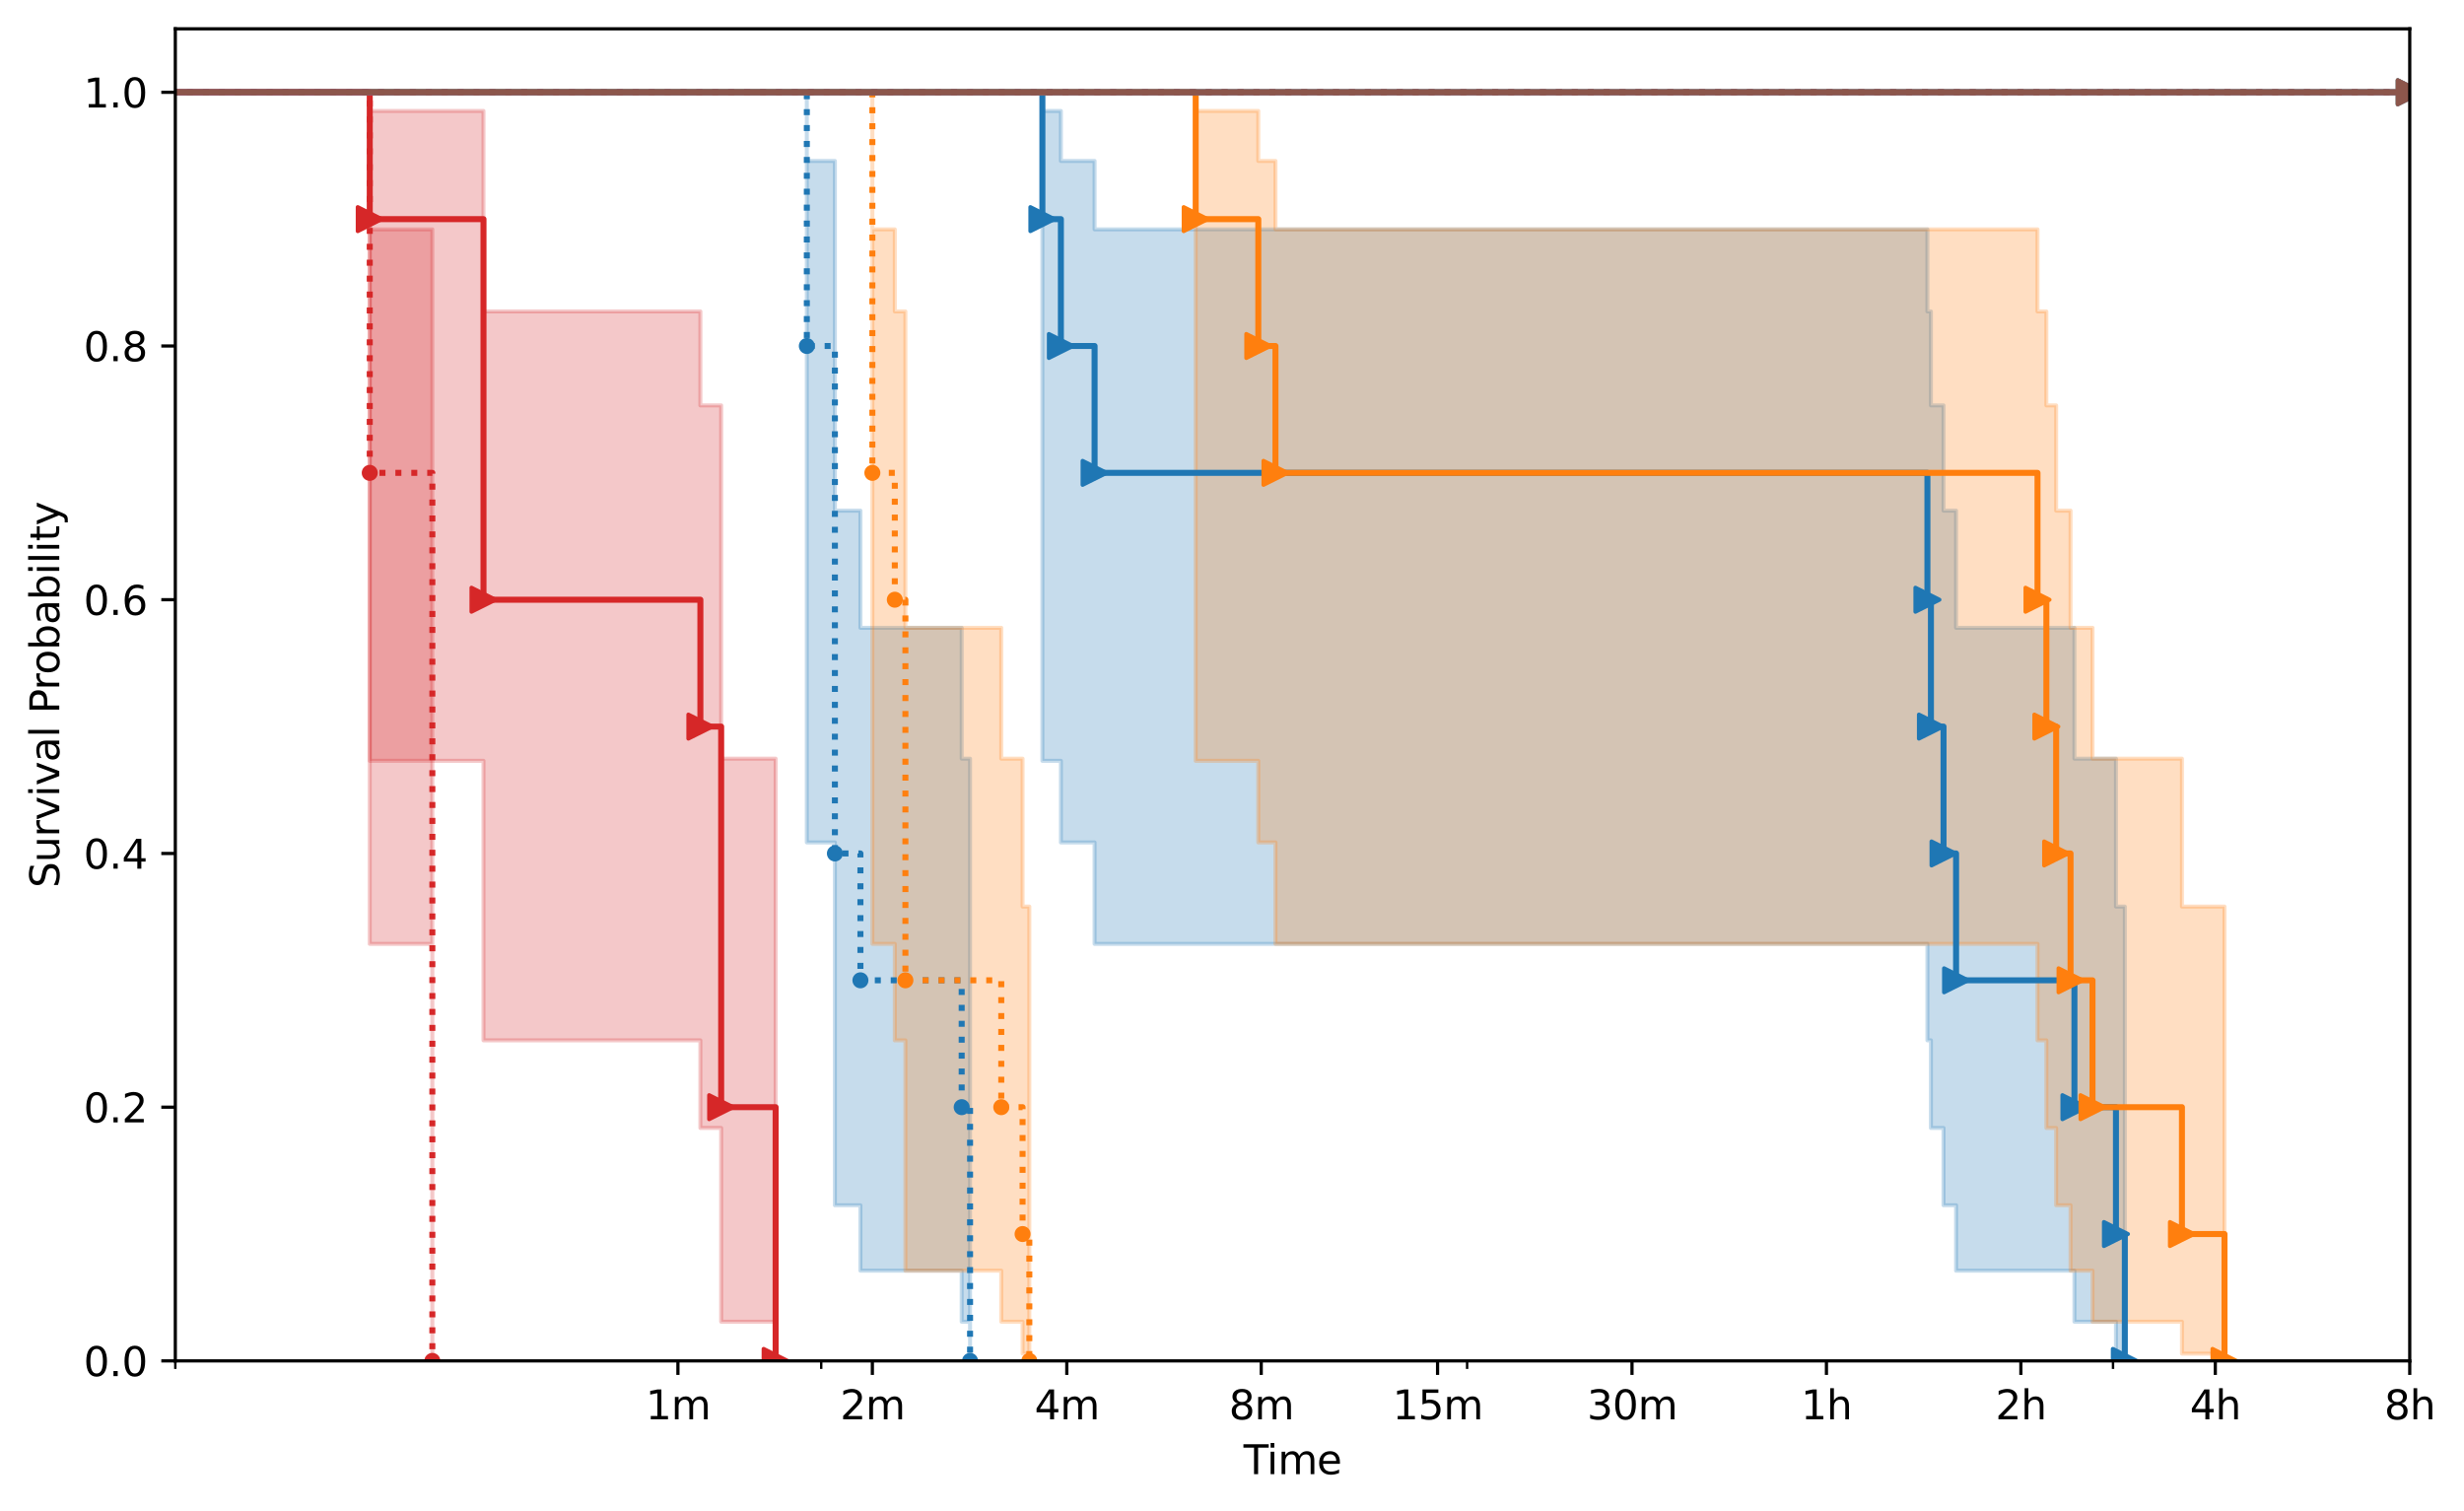 <?xml version="1.0" encoding="utf-8" standalone="no"?>
<!DOCTYPE svg PUBLIC "-//W3C//DTD SVG 1.1//EN"
  "http://www.w3.org/Graphics/SVG/1.1/DTD/svg11.dtd">
<svg xmlns:xlink="http://www.w3.org/1999/xlink" width="615.331pt" height="377.396pt" viewBox="0 0 615.331 377.396" xmlns="http://www.w3.org/2000/svg" version="1.1">
 <defs>
  <style type="text/css">*{stroke-linejoin: round; stroke-linecap: butt}</style>
 </defs>
 <g id="figure_1">
  <g id="patch_1">
   <path d="M 0 377.396 
L 615.331 377.396 
L 615.331 0 
L 0 0 
z
" style="fill: #ffffff"/>
  </g>
  <g id="axes_1">
   <g id="patch_2">
    <path d="M 43.781 339.84 
L 601.781 339.84 
L 601.781 7.2 
L 43.781 7.2 
z
" style="fill: #ffffff"/>
   </g>
   <g id="PolyCollection_1">
    <defs>
     <path id="m18804f2992" d="M -248.185 -354.356 
L -248.185 -354.356 
L 201.488 -354.356 
L 201.488 -167.029 
L 208.499 -167.029 
L 208.499 -76.425 
L 214.872 -76.425 
L 214.872 -60.092 
L 240.161 -60.092 
L 240.161 -47.348 
L 242.253 -47.348 
L 242.253 -37.556 
L 242.253 -37.556 
L 242.253 -37.556 
L 242.253 -187.946 
L 240.161 -187.946 
L 240.161 -220.625 
L 214.872 -220.625 
L 214.872 -249.877 
L 208.499 -249.877 
L 208.499 -337.209 
L 201.488 -337.209 
L 201.488 -354.356 
L -248.185 -354.356 
z
" style="stroke: #1f77b4; stroke-opacity: 0.25"/>
    </defs>
    <g clip-path="url(#p469155e6b3)">
     <use xlink:href="#m18804f2992" x="0" y="377.396" style="fill: #1f77b4; fill-opacity: 0.25; stroke: #1f77b4; stroke-opacity: 0.25"/>
    </g>
   </g>
   <g id="PolyCollection_2">
    <path d="M -248.185 23.04 
L -248.185 23.04 
L 260.314 23.04 
L 260.314 189.991 
L 264.934 189.991 
L 264.934 210.367 
L 273.351 210.367 
L 273.351 235.703 
L 481.332 235.703 
L 481.332 259.794 
L 482.209 259.794 
L 482.209 281.674 
L 485.355 281.674 
L 485.355 300.971 
L 488.488 300.971 
L 488.488 317.305 
L 518.046 317.305 
L 518.046 330.048 
L 528.413 330.048 
L 528.413 338.027 
L 530.631 338.027 
L 530.631 339.84 
L 530.631 339.84 
L 530.631 339.84 
L 530.631 226.385 
L 528.413 226.385 
L 528.413 189.45 
L 518.046 189.45 
L 518.046 156.772 
L 488.488 156.772 
L 488.488 127.519 
L 485.355 127.519 
L 485.355 101.234 
L 482.209 101.234 
L 482.209 77.776 
L 481.332 77.776 
L 481.332 57.271 
L 273.351 57.271 
L 273.351 40.188 
L 264.934 40.188 
L 264.934 27.703 
L 260.314 27.703 
L 260.314 23.04 
L -248.185 23.04 
z
" clip-path="url(#p469155e6b3)" style="fill: #1f77b4; fill-opacity: 0.25; stroke: #1f77b4; stroke-opacity: 0.25"/>
   </g>
   <g id="PolyCollection_3">
    <defs>
     <path id="maab3c923bb" d="M -248.185 -354.356 
L -248.185 -354.356 
L 217.853 -354.356 
L 217.853 -141.694 
L 223.46 -141.694 
L 223.46 -117.602 
L 226.104 -117.602 
L 226.104 -60.092 
L 250.044 -60.092 
L 250.044 -47.348 
L 255.367 -47.348 
L 255.367 -39.369 
L 257.055 -39.369 
L 257.055 -37.556 
L 257.055 -37.556 
L 257.055 -37.556 
L 257.055 -151.011 
L 255.367 -151.011 
L 255.367 -187.946 
L 250.044 -187.946 
L 250.044 -220.625 
L 226.104 -220.625 
L 226.104 -299.62 
L 223.46 -299.62 
L 223.46 -320.126 
L 217.853 -320.126 
L 217.853 -354.356 
L -248.185 -354.356 
z
" style="stroke: #ff7f0e; stroke-opacity: 0.25"/>
    </defs>
    <g clip-path="url(#p469155e6b3)">
     <use xlink:href="#maab3c923bb" x="0" y="377.396" style="fill: #ff7f0e; fill-opacity: 0.25; stroke: #ff7f0e; stroke-opacity: 0.25"/>
    </g>
   </g>
   <g id="PolyCollection_4">
    <path d="M -248.185 23.04 
L -248.185 23.04 
L 298.6 23.04 
L 298.6 189.991 
L 314.232 189.991 
L 314.232 210.367 
L 318.522 210.367 
L 318.522 235.703 
L 508.824 235.703 
L 508.824 259.794 
L 511.035 259.794 
L 511.035 281.674 
L 513.48 281.674 
L 513.48 300.971 
L 517.075 300.971 
L 517.075 317.305 
L 522.56 317.305 
L 522.56 330.048 
L 544.892 330.048 
L 544.892 338.027 
L 555.522 338.027 
L 555.522 339.84 
L 555.522 339.84 
L 555.522 339.84 
L 555.522 226.385 
L 544.892 226.385 
L 544.892 189.45 
L 522.56 189.45 
L 522.56 156.772 
L 517.075 156.772 
L 517.075 127.519 
L 513.48 127.519 
L 513.48 101.234 
L 511.035 101.234 
L 511.035 77.776 
L 508.824 77.776 
L 508.824 57.271 
L 318.522 57.271 
L 318.522 40.188 
L 314.232 40.188 
L 314.232 27.703 
L 298.6 27.703 
L 298.6 23.04 
L -248.185 23.04 
z
" clip-path="url(#p469155e6b3)" style="fill: #ff7f0e; fill-opacity: 0.25; stroke: #ff7f0e; stroke-opacity: 0.25"/>
   </g>
   <g id="PolyCollection_5">
    <path d="M -248.185 23.04 
L -248.185 23.04 
L 601.781 23.04 
L 601.781 23.04 
L 601.781 23.04 
L 601.781 23.04 
L 601.781 23.04 
L -248.185 23.04 
z
" clip-path="url(#p469155e6b3)" style="fill: #2ca02c; fill-opacity: 0.25; stroke: #2ca02c; stroke-opacity: 0.25"/>
   </g>
   <g id="PolyCollection_6">
    <path d="M -248.185 23.04 
L -248.185 23.04 
L 601.781 23.04 
L 601.781 23.04 
L 601.781 23.04 
L 601.781 23.04 
L 601.781 23.04 
L -248.185 23.04 
z
" clip-path="url(#p469155e6b3)" style="fill: #2ca02c; fill-opacity: 0.25; stroke: #2ca02c; stroke-opacity: 0.25"/>
   </g>
   <g id="PolyCollection_7">
    <defs>
     <path id="m7650442d02" d="M -248.185 -354.356 
L -248.185 -354.356 
L 92.337 -354.356 
L 92.337 -141.694 
L 107.969 -141.694 
L 107.969 -37.556 
L 107.969 -37.556 
L 107.969 -37.556 
L 107.969 -320.126 
L 92.337 -320.126 
L 92.337 -354.356 
L -248.185 -354.356 
z
" style="stroke: #d62728; stroke-opacity: 0.25"/>
    </defs>
    <g clip-path="url(#p469155e6b3)">
     <use xlink:href="#m7650442d02" x="0" y="377.396" style="fill: #d62728; fill-opacity: 0.25; stroke: #d62728; stroke-opacity: 0.25"/>
    </g>
   </g>
   <g id="PolyCollection_8">
    <defs>
     <path id="m1d6054dd76" d="M -248.185 -354.356 
L -248.185 -354.356 
L 92.337 -354.356 
L 92.337 -187.406 
L 120.741 -187.406 
L 120.741 -117.602 
L 174.904 -117.602 
L 174.904 -95.723 
L 180.096 -95.723 
L 180.096 -47.348 
L 193.697 -47.348 
L 193.697 -37.556 
L 193.697 -37.556 
L 193.697 -37.556 
L 193.697 -187.946 
L 180.096 -187.946 
L 180.096 -276.162 
L 174.904 -276.162 
L 174.904 -299.62 
L 120.741 -299.62 
L 120.741 -349.693 
L 92.337 -349.693 
L 92.337 -354.356 
L -248.185 -354.356 
z
" style="stroke: #d62728; stroke-opacity: 0.25"/>
    </defs>
    <g clip-path="url(#p469155e6b3)">
     <use xlink:href="#m1d6054dd76" x="0" y="377.396" style="fill: #d62728; fill-opacity: 0.25; stroke: #d62728; stroke-opacity: 0.25"/>
    </g>
   </g>
   <g id="PolyCollection_9">
    <path d="M -248.185 23.04 
L -248.185 23.04 
L 601.781 23.04 
L 601.781 23.04 
L 601.781 23.04 
L 601.781 23.04 
L 601.781 23.04 
L -248.185 23.04 
z
" clip-path="url(#p469155e6b3)" style="fill: #9467bd; fill-opacity: 0.25; stroke: #9467bd; stroke-opacity: 0.25"/>
   </g>
   <g id="PolyCollection_10">
    <path d="M -248.185 23.04 
L -248.185 23.04 
L 601.781 23.04 
L 601.781 23.04 
L 601.781 23.04 
L 601.781 23.04 
L 601.781 23.04 
L -248.185 23.04 
z
" clip-path="url(#p469155e6b3)" style="fill: #9467bd; fill-opacity: 0.25; stroke: #9467bd; stroke-opacity: 0.25"/>
   </g>
   <g id="PolyCollection_11">
    <path d="M -248.185 23.04 
L -248.185 23.04 
L 601.781 23.04 
L 601.781 23.04 
L 601.781 23.04 
L 601.781 23.04 
L 601.781 23.04 
L -248.185 23.04 
z
" clip-path="url(#p469155e6b3)" style="fill: #8c564b; fill-opacity: 0.25; stroke: #8c564b; stroke-opacity: 0.25"/>
   </g>
   <g id="PolyCollection_12">
    <path d="M -248.185 23.04 
L -248.185 23.04 
L 601.781 23.04 
L 601.781 23.04 
L 601.781 23.04 
L 601.781 23.04 
L 601.781 23.04 
L -248.185 23.04 
z
" clip-path="url(#p469155e6b3)" style="fill: #8c564b; fill-opacity: 0.25; stroke: #8c564b; stroke-opacity: 0.25"/>
   </g>
   <g id="matplotlib.axis_1">
    <g id="xtick_1">
     <g id="line2d_1">
      <defs>
       <path id="mc154e7850b" d="M 0 0 
L 0 3.5 
" style="stroke: #000000; stroke-width: 0.8"/>
      </defs>
      <g>
       <use xlink:href="#mc154e7850b" x="169.297" y="339.84" style="stroke: #000000; stroke-width: 0.8"/>
      </g>
     </g>
     <g id="text_1">
      <!-- 1m -->
      <g transform="translate(161.245 354.438) scale(0.1 -0.1)">
       <defs>
        <path id="DejaVuSans-31" d="M 794 531 
L 1825 531 
L 1825 4091 
L 703 3866 
L 703 4441 
L 1819 4666 
L 2450 4666 
L 2450 531 
L 3481 531 
L 3481 0 
L 794 0 
L 794 531 
z
" transform="scale(0.016)"/>
        <path id="DejaVuSans-6d" d="M 3328 2828 
Q 3544 3216 3844 3400 
Q 4144 3584 4550 3584 
Q 5097 3584 5394 3201 
Q 5691 2819 5691 2113 
L 5691 0 
L 5113 0 
L 5113 2094 
Q 5113 2597 4934 2840 
Q 4756 3084 4391 3084 
Q 3944 3084 3684 2787 
Q 3425 2491 3425 1978 
L 3425 0 
L 2847 0 
L 2847 2094 
Q 2847 2600 2669 2842 
Q 2491 3084 2119 3084 
Q 1678 3084 1418 2786 
Q 1159 2488 1159 1978 
L 1159 0 
L 581 0 
L 581 3500 
L 1159 3500 
L 1159 2956 
Q 1356 3278 1631 3431 
Q 1906 3584 2284 3584 
Q 2666 3584 2933 3390 
Q 3200 3197 3328 2828 
z
" transform="scale(0.016)"/>
       </defs>
       <use xlink:href="#DejaVuSans-31"/>
       <use xlink:href="#DejaVuSans-6d" x="63.623"/>
      </g>
     </g>
    </g>
    <g id="xtick_2">
     <g id="line2d_2">
      <g>
       <use xlink:href="#mc154e7850b" x="217.853" y="339.84" style="stroke: #000000; stroke-width: 0.8"/>
      </g>
     </g>
     <g id="text_2">
      <!-- 2m -->
      <g transform="translate(209.802 354.438) scale(0.1 -0.1)">
       <defs>
        <path id="DejaVuSans-32" d="M 1228 531 
L 3431 531 
L 3431 0 
L 469 0 
L 469 531 
Q 828 903 1448 1529 
Q 2069 2156 2228 2338 
Q 2531 2678 2651 2914 
Q 2772 3150 2772 3378 
Q 2772 3750 2511 3984 
Q 2250 4219 1831 4219 
Q 1534 4219 1204 4116 
Q 875 4013 500 3803 
L 500 4441 
Q 881 4594 1212 4672 
Q 1544 4750 1819 4750 
Q 2544 4750 2975 4387 
Q 3406 4025 3406 3419 
Q 3406 3131 3298 2873 
Q 3191 2616 2906 2266 
Q 2828 2175 2409 1742 
Q 1991 1309 1228 531 
z
" transform="scale(0.016)"/>
       </defs>
       <use xlink:href="#DejaVuSans-32"/>
       <use xlink:href="#DejaVuSans-6d" x="63.623"/>
      </g>
     </g>
    </g>
    <g id="xtick_3">
     <g id="line2d_3">
      <g>
       <use xlink:href="#mc154e7850b" x="266.409" y="339.84" style="stroke: #000000; stroke-width: 0.8"/>
      </g>
     </g>
     <g id="text_3">
      <!-- 4m -->
      <g transform="translate(258.358 354.438) scale(0.1 -0.1)">
       <defs>
        <path id="DejaVuSans-34" d="M 2419 4116 
L 825 1625 
L 2419 1625 
L 2419 4116 
z
M 2253 4666 
L 3047 4666 
L 3047 1625 
L 3713 1625 
L 3713 1100 
L 3047 1100 
L 3047 0 
L 2419 0 
L 2419 1100 
L 313 1100 
L 313 1709 
L 2253 4666 
z
" transform="scale(0.016)"/>
       </defs>
       <use xlink:href="#DejaVuSans-34"/>
       <use xlink:href="#DejaVuSans-6d" x="63.623"/>
      </g>
     </g>
    </g>
    <g id="xtick_4">
     <g id="line2d_4">
      <g>
       <use xlink:href="#mc154e7850b" x="314.965" y="339.84" style="stroke: #000000; stroke-width: 0.8"/>
      </g>
     </g>
     <g id="text_4">
      <!-- 8m -->
      <g transform="translate(306.914 354.438) scale(0.1 -0.1)">
       <defs>
        <path id="DejaVuSans-38" d="M 2034 2216 
Q 1584 2216 1326 1975 
Q 1069 1734 1069 1313 
Q 1069 891 1326 650 
Q 1584 409 2034 409 
Q 2484 409 2743 651 
Q 3003 894 3003 1313 
Q 3003 1734 2745 1975 
Q 2488 2216 2034 2216 
z
M 1403 2484 
Q 997 2584 770 2862 
Q 544 3141 544 3541 
Q 544 4100 942 4425 
Q 1341 4750 2034 4750 
Q 2731 4750 3128 4425 
Q 3525 4100 3525 3541 
Q 3525 3141 3298 2862 
Q 3072 2584 2669 2484 
Q 3125 2378 3379 2068 
Q 3634 1759 3634 1313 
Q 3634 634 3220 271 
Q 2806 -91 2034 -91 
Q 1263 -91 848 271 
Q 434 634 434 1313 
Q 434 1759 690 2068 
Q 947 2378 1403 2484 
z
M 1172 3481 
Q 1172 3119 1398 2916 
Q 1625 2713 2034 2713 
Q 2441 2713 2670 2916 
Q 2900 3119 2900 3481 
Q 2900 3844 2670 4047 
Q 2441 4250 2034 4250 
Q 1625 4250 1398 4047 
Q 1172 3844 1172 3481 
z
" transform="scale(0.016)"/>
       </defs>
       <use xlink:href="#DejaVuSans-38"/>
       <use xlink:href="#DejaVuSans-6d" x="63.623"/>
      </g>
     </g>
    </g>
    <g id="xtick_5">
     <g id="line2d_5">
      <g>
       <use xlink:href="#mc154e7850b" x="359.001" y="339.84" style="stroke: #000000; stroke-width: 0.8"/>
      </g>
     </g>
     <g id="text_5">
      <!-- 15m -->
      <g transform="translate(347.768 354.438) scale(0.1 -0.1)">
       <defs>
        <path id="DejaVuSans-35" d="M 691 4666 
L 3169 4666 
L 3169 4134 
L 1269 4134 
L 1269 2991 
Q 1406 3038 1543 3061 
Q 1681 3084 1819 3084 
Q 2600 3084 3056 2656 
Q 3513 2228 3513 1497 
Q 3513 744 3044 326 
Q 2575 -91 1722 -91 
Q 1428 -91 1123 -41 
Q 819 9 494 109 
L 494 744 
Q 775 591 1075 516 
Q 1375 441 1709 441 
Q 2250 441 2565 725 
Q 2881 1009 2881 1497 
Q 2881 1984 2565 2268 
Q 2250 2553 1709 2553 
Q 1456 2553 1204 2497 
Q 953 2441 691 2322 
L 691 4666 
z
" transform="scale(0.016)"/>
       </defs>
       <use xlink:href="#DejaVuSans-31"/>
       <use xlink:href="#DejaVuSans-35" x="63.623"/>
       <use xlink:href="#DejaVuSans-6d" x="127.246"/>
      </g>
     </g>
    </g>
    <g id="xtick_6">
     <g id="line2d_6">
      <g>
       <use xlink:href="#mc154e7850b" x="407.557" y="339.84" style="stroke: #000000; stroke-width: 0.8"/>
      </g>
     </g>
     <g id="text_6">
      <!-- 30m -->
      <g transform="translate(396.324 354.438) scale(0.1 -0.1)">
       <defs>
        <path id="DejaVuSans-33" d="M 2597 2516 
Q 3050 2419 3304 2112 
Q 3559 1806 3559 1356 
Q 3559 666 3084 287 
Q 2609 -91 1734 -91 
Q 1441 -91 1130 -33 
Q 819 25 488 141 
L 488 750 
Q 750 597 1062 519 
Q 1375 441 1716 441 
Q 2309 441 2620 675 
Q 2931 909 2931 1356 
Q 2931 1769 2642 2001 
Q 2353 2234 1838 2234 
L 1294 2234 
L 1294 2753 
L 1863 2753 
Q 2328 2753 2575 2939 
Q 2822 3125 2822 3475 
Q 2822 3834 2567 4026 
Q 2313 4219 1838 4219 
Q 1578 4219 1281 4162 
Q 984 4106 628 3988 
L 628 4550 
Q 988 4650 1302 4700 
Q 1616 4750 1894 4750 
Q 2613 4750 3031 4423 
Q 3450 4097 3450 3541 
Q 3450 3153 3228 2886 
Q 3006 2619 2597 2516 
z
" transform="scale(0.016)"/>
        <path id="DejaVuSans-30" d="M 2034 4250 
Q 1547 4250 1301 3770 
Q 1056 3291 1056 2328 
Q 1056 1369 1301 889 
Q 1547 409 2034 409 
Q 2525 409 2770 889 
Q 3016 1369 3016 2328 
Q 3016 3291 2770 3770 
Q 2525 4250 2034 4250 
z
M 2034 4750 
Q 2819 4750 3233 4129 
Q 3647 3509 3647 2328 
Q 3647 1150 3233 529 
Q 2819 -91 2034 -91 
Q 1250 -91 836 529 
Q 422 1150 422 2328 
Q 422 3509 836 4129 
Q 1250 4750 2034 4750 
z
" transform="scale(0.016)"/>
       </defs>
       <use xlink:href="#DejaVuSans-33"/>
       <use xlink:href="#DejaVuSans-30" x="63.623"/>
       <use xlink:href="#DejaVuSans-6d" x="127.246"/>
      </g>
     </g>
    </g>
    <g id="xtick_7">
     <g id="line2d_7">
      <g>
       <use xlink:href="#mc154e7850b" x="456.113" y="339.84" style="stroke: #000000; stroke-width: 0.8"/>
      </g>
     </g>
     <g id="text_7">
      <!-- 1h -->
      <g transform="translate(449.763 354.438) scale(0.1 -0.1)">
       <defs>
        <path id="DejaVuSans-68" d="M 3513 2113 
L 3513 0 
L 2938 0 
L 2938 2094 
Q 2938 2591 2744 2837 
Q 2550 3084 2163 3084 
Q 1697 3084 1428 2787 
Q 1159 2491 1159 1978 
L 1159 0 
L 581 0 
L 581 4863 
L 1159 4863 
L 1159 2956 
Q 1366 3272 1645 3428 
Q 1925 3584 2291 3584 
Q 2894 3584 3203 3211 
Q 3513 2838 3513 2113 
z
" transform="scale(0.016)"/>
       </defs>
       <use xlink:href="#DejaVuSans-31"/>
       <use xlink:href="#DejaVuSans-68" x="63.623"/>
      </g>
     </g>
    </g>
    <g id="xtick_8">
     <g id="line2d_8">
      <g>
       <use xlink:href="#mc154e7850b" x="504.669" y="339.84" style="stroke: #000000; stroke-width: 0.8"/>
      </g>
     </g>
     <g id="text_8">
      <!-- 2h -->
      <g transform="translate(498.319 354.438) scale(0.1 -0.1)">
       <use xlink:href="#DejaVuSans-32"/>
       <use xlink:href="#DejaVuSans-68" x="63.623"/>
      </g>
     </g>
    </g>
    <g id="xtick_9">
     <g id="line2d_9">
      <g>
       <use xlink:href="#mc154e7850b" x="553.225" y="339.84" style="stroke: #000000; stroke-width: 0.8"/>
      </g>
     </g>
     <g id="text_9">
      <!-- 4h -->
      <g transform="translate(546.875 354.438) scale(0.1 -0.1)">
       <use xlink:href="#DejaVuSans-34"/>
       <use xlink:href="#DejaVuSans-68" x="63.623"/>
      </g>
     </g>
    </g>
    <g id="xtick_10">
     <g id="line2d_10">
      <g>
       <use xlink:href="#mc154e7850b" x="601.781" y="339.84" style="stroke: #000000; stroke-width: 0.8"/>
      </g>
     </g>
     <g id="text_10">
      <!-- 8h -->
      <g transform="translate(595.431 354.438) scale(0.1 -0.1)">
       <use xlink:href="#DejaVuSans-38"/>
       <use xlink:href="#DejaVuSans-68" x="63.623"/>
      </g>
     </g>
    </g>
    <g id="xtick_11">
     <g id="line2d_11">
      <defs>
       <path id="m6329ea63f4" d="M 0 0 
L 0 2 
" style="stroke: #000000; stroke-width: 0.6"/>
      </defs>
      <g>
       <use xlink:href="#m6329ea63f4" x="43.781" y="339.84" style="stroke: #000000; stroke-width: 0.6"/>
      </g>
     </g>
    </g>
    <g id="xtick_12">
     <g id="line2d_12">
      <g>
       <use xlink:href="#m6329ea63f4" x="205.081" y="339.84" style="stroke: #000000; stroke-width: 0.6"/>
      </g>
     </g>
    </g>
    <g id="xtick_13">
     <g id="line2d_13">
      <g>
       <use xlink:href="#m6329ea63f4" x="366.381" y="339.84" style="stroke: #000000; stroke-width: 0.6"/>
      </g>
     </g>
    </g>
    <g id="xtick_14">
     <g id="line2d_14">
      <g>
       <use xlink:href="#m6329ea63f4" x="527.681" y="339.84" style="stroke: #000000; stroke-width: 0.6"/>
      </g>
     </g>
    </g>
    <g id="text_11">
     <!-- Time -->
     <g transform="translate(310.548 368.117) scale(0.1 -0.1)">
      <defs>
       <path id="DejaVuSans-54" d="M -19 4666 
L 3928 4666 
L 3928 4134 
L 2272 4134 
L 2272 0 
L 1638 0 
L 1638 4134 
L -19 4134 
L -19 4666 
z
" transform="scale(0.016)"/>
       <path id="DejaVuSans-69" d="M 603 3500 
L 1178 3500 
L 1178 0 
L 603 0 
L 603 3500 
z
M 603 4863 
L 1178 4863 
L 1178 4134 
L 603 4134 
L 603 4863 
z
" transform="scale(0.016)"/>
       <path id="DejaVuSans-65" d="M 3597 1894 
L 3597 1613 
L 953 1613 
Q 991 1019 1311 708 
Q 1631 397 2203 397 
Q 2534 397 2845 478 
Q 3156 559 3463 722 
L 3463 178 
Q 3153 47 2828 -22 
Q 2503 -91 2169 -91 
Q 1331 -91 842 396 
Q 353 884 353 1716 
Q 353 2575 817 3079 
Q 1281 3584 2069 3584 
Q 2775 3584 3186 3129 
Q 3597 2675 3597 1894 
z
M 3022 2063 
Q 3016 2534 2758 2815 
Q 2500 3097 2075 3097 
Q 1594 3097 1305 2825 
Q 1016 2553 972 2059 
L 3022 2063 
z
" transform="scale(0.016)"/>
      </defs>
      <use xlink:href="#DejaVuSans-54"/>
      <use xlink:href="#DejaVuSans-69" x="57.959"/>
      <use xlink:href="#DejaVuSans-6d" x="85.742"/>
      <use xlink:href="#DejaVuSans-65" x="183.154"/>
     </g>
    </g>
   </g>
   <g id="matplotlib.axis_2">
    <g id="ytick_1">
     <g id="line2d_15">
      <defs>
       <path id="mbebebb773e" d="M 0 0 
L -3.5 0 
" style="stroke: #000000; stroke-width: 0.8"/>
      </defs>
      <g>
       <use xlink:href="#mbebebb773e" x="43.781" y="339.84" style="stroke: #000000; stroke-width: 0.8"/>
      </g>
     </g>
     <g id="text_12">
      <!-- 0.0 -->
      <g transform="translate(20.878 343.639) scale(0.1 -0.1)">
       <defs>
        <path id="DejaVuSans-2e" d="M 684 794 
L 1344 794 
L 1344 0 
L 684 0 
L 684 794 
z
" transform="scale(0.016)"/>
       </defs>
       <use xlink:href="#DejaVuSans-30"/>
       <use xlink:href="#DejaVuSans-2e" x="63.623"/>
       <use xlink:href="#DejaVuSans-30" x="95.41"/>
      </g>
     </g>
    </g>
    <g id="ytick_2">
     <g id="line2d_16">
      <g>
       <use xlink:href="#mbebebb773e" x="43.781" y="276.48" style="stroke: #000000; stroke-width: 0.8"/>
      </g>
     </g>
     <g id="text_13">
      <!-- 0.2 -->
      <g transform="translate(20.878 280.279) scale(0.1 -0.1)">
       <use xlink:href="#DejaVuSans-30"/>
       <use xlink:href="#DejaVuSans-2e" x="63.623"/>
       <use xlink:href="#DejaVuSans-32" x="95.41"/>
      </g>
     </g>
    </g>
    <g id="ytick_3">
     <g id="line2d_17">
      <g>
       <use xlink:href="#mbebebb773e" x="43.781" y="213.12" style="stroke: #000000; stroke-width: 0.8"/>
      </g>
     </g>
     <g id="text_14">
      <!-- 0.4 -->
      <g transform="translate(20.878 216.919) scale(0.1 -0.1)">
       <use xlink:href="#DejaVuSans-30"/>
       <use xlink:href="#DejaVuSans-2e" x="63.623"/>
       <use xlink:href="#DejaVuSans-34" x="95.41"/>
      </g>
     </g>
    </g>
    <g id="ytick_4">
     <g id="line2d_18">
      <g>
       <use xlink:href="#mbebebb773e" x="43.781" y="149.76" style="stroke: #000000; stroke-width: 0.8"/>
      </g>
     </g>
     <g id="text_15">
      <!-- 0.6 -->
      <g transform="translate(20.878 153.559) scale(0.1 -0.1)">
       <defs>
        <path id="DejaVuSans-36" d="M 2113 2584 
Q 1688 2584 1439 2293 
Q 1191 2003 1191 1497 
Q 1191 994 1439 701 
Q 1688 409 2113 409 
Q 2538 409 2786 701 
Q 3034 994 3034 1497 
Q 3034 2003 2786 2293 
Q 2538 2584 2113 2584 
z
M 3366 4563 
L 3366 3988 
Q 3128 4100 2886 4159 
Q 2644 4219 2406 4219 
Q 1781 4219 1451 3797 
Q 1122 3375 1075 2522 
Q 1259 2794 1537 2939 
Q 1816 3084 2150 3084 
Q 2853 3084 3261 2657 
Q 3669 2231 3669 1497 
Q 3669 778 3244 343 
Q 2819 -91 2113 -91 
Q 1303 -91 875 529 
Q 447 1150 447 2328 
Q 447 3434 972 4092 
Q 1497 4750 2381 4750 
Q 2619 4750 2861 4703 
Q 3103 4656 3366 4563 
z
" transform="scale(0.016)"/>
       </defs>
       <use xlink:href="#DejaVuSans-30"/>
       <use xlink:href="#DejaVuSans-2e" x="63.623"/>
       <use xlink:href="#DejaVuSans-36" x="95.41"/>
      </g>
     </g>
    </g>
    <g id="ytick_5">
     <g id="line2d_19">
      <g>
       <use xlink:href="#mbebebb773e" x="43.781" y="86.4" style="stroke: #000000; stroke-width: 0.8"/>
      </g>
     </g>
     <g id="text_16">
      <!-- 0.8 -->
      <g transform="translate(20.878 90.199) scale(0.1 -0.1)">
       <use xlink:href="#DejaVuSans-30"/>
       <use xlink:href="#DejaVuSans-2e" x="63.623"/>
       <use xlink:href="#DejaVuSans-38" x="95.41"/>
      </g>
     </g>
    </g>
    <g id="ytick_6">
     <g id="line2d_20">
      <g>
       <use xlink:href="#mbebebb773e" x="43.781" y="23.04" style="stroke: #000000; stroke-width: 0.8"/>
      </g>
     </g>
     <g id="text_17">
      <!-- 1.0 -->
      <g transform="translate(20.878 26.839) scale(0.1 -0.1)">
       <use xlink:href="#DejaVuSans-31"/>
       <use xlink:href="#DejaVuSans-2e" x="63.623"/>
       <use xlink:href="#DejaVuSans-30" x="95.41"/>
      </g>
     </g>
    </g>
    <g id="text_18">
     <!-- Survival Probability -->
     <g transform="translate(14.798 221.697) rotate(-90) scale(0.1 -0.1)">
      <defs>
       <path id="DejaVuSans-53" d="M 3425 4513 
L 3425 3897 
Q 3066 4069 2747 4153 
Q 2428 4238 2131 4238 
Q 1616 4238 1336 4038 
Q 1056 3838 1056 3469 
Q 1056 3159 1242 3001 
Q 1428 2844 1947 2747 
L 2328 2669 
Q 3034 2534 3370 2195 
Q 3706 1856 3706 1288 
Q 3706 609 3251 259 
Q 2797 -91 1919 -91 
Q 1588 -91 1214 -16 
Q 841 59 441 206 
L 441 856 
Q 825 641 1194 531 
Q 1563 422 1919 422 
Q 2459 422 2753 634 
Q 3047 847 3047 1241 
Q 3047 1584 2836 1778 
Q 2625 1972 2144 2069 
L 1759 2144 
Q 1053 2284 737 2584 
Q 422 2884 422 3419 
Q 422 4038 858 4394 
Q 1294 4750 2059 4750 
Q 2388 4750 2728 4690 
Q 3069 4631 3425 4513 
z
" transform="scale(0.016)"/>
       <path id="DejaVuSans-75" d="M 544 1381 
L 544 3500 
L 1119 3500 
L 1119 1403 
Q 1119 906 1312 657 
Q 1506 409 1894 409 
Q 2359 409 2629 706 
Q 2900 1003 2900 1516 
L 2900 3500 
L 3475 3500 
L 3475 0 
L 2900 0 
L 2900 538 
Q 2691 219 2414 64 
Q 2138 -91 1772 -91 
Q 1169 -91 856 284 
Q 544 659 544 1381 
z
M 1991 3584 
L 1991 3584 
z
" transform="scale(0.016)"/>
       <path id="DejaVuSans-72" d="M 2631 2963 
Q 2534 3019 2420 3045 
Q 2306 3072 2169 3072 
Q 1681 3072 1420 2755 
Q 1159 2438 1159 1844 
L 1159 0 
L 581 0 
L 581 3500 
L 1159 3500 
L 1159 2956 
Q 1341 3275 1631 3429 
Q 1922 3584 2338 3584 
Q 2397 3584 2469 3576 
Q 2541 3569 2628 3553 
L 2631 2963 
z
" transform="scale(0.016)"/>
       <path id="DejaVuSans-76" d="M 191 3500 
L 800 3500 
L 1894 563 
L 2988 3500 
L 3597 3500 
L 2284 0 
L 1503 0 
L 191 3500 
z
" transform="scale(0.016)"/>
       <path id="DejaVuSans-61" d="M 2194 1759 
Q 1497 1759 1228 1600 
Q 959 1441 959 1056 
Q 959 750 1161 570 
Q 1363 391 1709 391 
Q 2188 391 2477 730 
Q 2766 1069 2766 1631 
L 2766 1759 
L 2194 1759 
z
M 3341 1997 
L 3341 0 
L 2766 0 
L 2766 531 
Q 2569 213 2275 61 
Q 1981 -91 1556 -91 
Q 1019 -91 701 211 
Q 384 513 384 1019 
Q 384 1609 779 1909 
Q 1175 2209 1959 2209 
L 2766 2209 
L 2766 2266 
Q 2766 2663 2505 2880 
Q 2244 3097 1772 3097 
Q 1472 3097 1187 3025 
Q 903 2953 641 2809 
L 641 3341 
Q 956 3463 1253 3523 
Q 1550 3584 1831 3584 
Q 2591 3584 2966 3190 
Q 3341 2797 3341 1997 
z
" transform="scale(0.016)"/>
       <path id="DejaVuSans-6c" d="M 603 4863 
L 1178 4863 
L 1178 0 
L 603 0 
L 603 4863 
z
" transform="scale(0.016)"/>
       <path id="DejaVuSans-20" transform="scale(0.016)"/>
       <path id="DejaVuSans-50" d="M 1259 4147 
L 1259 2394 
L 2053 2394 
Q 2494 2394 2734 2622 
Q 2975 2850 2975 3272 
Q 2975 3691 2734 3919 
Q 2494 4147 2053 4147 
L 1259 4147 
z
M 628 4666 
L 2053 4666 
Q 2838 4666 3239 4311 
Q 3641 3956 3641 3272 
Q 3641 2581 3239 2228 
Q 2838 1875 2053 1875 
L 1259 1875 
L 1259 0 
L 628 0 
L 628 4666 
z
" transform="scale(0.016)"/>
       <path id="DejaVuSans-6f" d="M 1959 3097 
Q 1497 3097 1228 2736 
Q 959 2375 959 1747 
Q 959 1119 1226 758 
Q 1494 397 1959 397 
Q 2419 397 2687 759 
Q 2956 1122 2956 1747 
Q 2956 2369 2687 2733 
Q 2419 3097 1959 3097 
z
M 1959 3584 
Q 2709 3584 3137 3096 
Q 3566 2609 3566 1747 
Q 3566 888 3137 398 
Q 2709 -91 1959 -91 
Q 1206 -91 779 398 
Q 353 888 353 1747 
Q 353 2609 779 3096 
Q 1206 3584 1959 3584 
z
" transform="scale(0.016)"/>
       <path id="DejaVuSans-62" d="M 3116 1747 
Q 3116 2381 2855 2742 
Q 2594 3103 2138 3103 
Q 1681 3103 1420 2742 
Q 1159 2381 1159 1747 
Q 1159 1113 1420 752 
Q 1681 391 2138 391 
Q 2594 391 2855 752 
Q 3116 1113 3116 1747 
z
M 1159 2969 
Q 1341 3281 1617 3432 
Q 1894 3584 2278 3584 
Q 2916 3584 3314 3078 
Q 3713 2572 3713 1747 
Q 3713 922 3314 415 
Q 2916 -91 2278 -91 
Q 1894 -91 1617 61 
Q 1341 213 1159 525 
L 1159 0 
L 581 0 
L 581 4863 
L 1159 4863 
L 1159 2969 
z
" transform="scale(0.016)"/>
       <path id="DejaVuSans-74" d="M 1172 4494 
L 1172 3500 
L 2356 3500 
L 2356 3053 
L 1172 3053 
L 1172 1153 
Q 1172 725 1289 603 
Q 1406 481 1766 481 
L 2356 481 
L 2356 0 
L 1766 0 
Q 1100 0 847 248 
Q 594 497 594 1153 
L 594 3053 
L 172 3053 
L 172 3500 
L 594 3500 
L 594 4494 
L 1172 4494 
z
" transform="scale(0.016)"/>
       <path id="DejaVuSans-79" d="M 2059 -325 
Q 1816 -950 1584 -1140 
Q 1353 -1331 966 -1331 
L 506 -1331 
L 506 -850 
L 844 -850 
Q 1081 -850 1212 -737 
Q 1344 -625 1503 -206 
L 1606 56 
L 191 3500 
L 800 3500 
L 1894 763 
L 2988 3500 
L 3597 3500 
L 2059 -325 
z
" transform="scale(0.016)"/>
      </defs>
      <use xlink:href="#DejaVuSans-53"/>
      <use xlink:href="#DejaVuSans-75" x="63.477"/>
      <use xlink:href="#DejaVuSans-72" x="126.855"/>
      <use xlink:href="#DejaVuSans-76" x="167.969"/>
      <use xlink:href="#DejaVuSans-69" x="227.148"/>
      <use xlink:href="#DejaVuSans-76" x="254.932"/>
      <use xlink:href="#DejaVuSans-61" x="314.111"/>
      <use xlink:href="#DejaVuSans-6c" x="375.391"/>
      <use xlink:href="#DejaVuSans-20" x="403.174"/>
      <use xlink:href="#DejaVuSans-50" x="434.961"/>
      <use xlink:href="#DejaVuSans-72" x="493.514"/>
      <use xlink:href="#DejaVuSans-6f" x="532.377"/>
      <use xlink:href="#DejaVuSans-62" x="593.559"/>
      <use xlink:href="#DejaVuSans-61" x="657.035"/>
      <use xlink:href="#DejaVuSans-62" x="718.314"/>
      <use xlink:href="#DejaVuSans-69" x="781.791"/>
      <use xlink:href="#DejaVuSans-6c" x="809.574"/>
      <use xlink:href="#DejaVuSans-69" x="837.357"/>
      <use xlink:href="#DejaVuSans-74" x="865.141"/>
      <use xlink:href="#DejaVuSans-79" x="904.35"/>
     </g>
    </g>
   </g>
   <g id="line2d_21">
    <path d="M -1 23.04 
L 201.488 23.04 
L 201.488 86.4 
L 208.499 86.4 
L 208.499 213.12 
L 214.872 213.12 
L 214.872 244.8 
L 240.161 244.8 
L 240.161 276.48 
L 242.253 276.48 
L 242.253 339.84 
" clip-path="url(#p469155e6b3)" style="fill: none; stroke-dasharray: 1.5,2.475; stroke-dashoffset: 0; stroke: #1f77b4; stroke-width: 1.5"/>
    <defs>
     <path id="mc1cec9964f" d="M 0 1.5 
C 0.398 1.5 0.779 1.342 1.061 1.061 
C 1.342 0.779 1.5 0.398 1.5 0 
C 1.5 -0.398 1.342 -0.779 1.061 -1.061 
C 0.779 -1.342 0.398 -1.5 0 -1.5 
C -0.398 -1.5 -0.779 -1.342 -1.061 -1.061 
C -1.342 -0.779 -1.5 -0.398 -1.5 0 
C -1.5 0.398 -1.342 0.779 -1.061 1.061 
C -0.779 1.342 -0.398 1.5 0 1.5 
z
" style="stroke: #1f77b4"/>
    </defs>
    <g clip-path="url(#p469155e6b3)">
     <use xlink:href="#mc1cec9964f" x="-1" y="57.869" style="fill: #1f77b4; stroke: #1f77b4"/>
     <use xlink:href="#mc1cec9964f" x="201.488" y="86.4" style="fill: #1f77b4; stroke: #1f77b4"/>
     <use xlink:href="#mc1cec9964f" x="208.499" y="213.12" style="fill: #1f77b4; stroke: #1f77b4"/>
     <use xlink:href="#mc1cec9964f" x="214.872" y="244.8" style="fill: #1f77b4; stroke: #1f77b4"/>
     <use xlink:href="#mc1cec9964f" x="240.161" y="276.48" style="fill: #1f77b4; stroke: #1f77b4"/>
     <use xlink:href="#mc1cec9964f" x="242.253" y="339.84" style="fill: #1f77b4; stroke: #1f77b4"/>
    </g>
   </g>
   <g id="line2d_22">
    <path d="M -1 23.04 
L 260.314 23.04 
L 260.314 54.72 
L 264.934 54.72 
L 264.934 86.4 
L 273.351 86.4 
L 273.351 118.08 
L 481.332 118.08 
L 481.332 149.76 
L 482.209 149.76 
L 482.209 181.44 
L 485.355 181.44 
L 485.355 213.12 
L 488.488 213.12 
L 488.488 244.8 
L 518.046 244.8 
L 518.046 276.48 
L 528.413 276.48 
L 528.413 308.16 
L 530.631 308.16 
L 530.631 339.84 
" clip-path="url(#p469155e6b3)" style="fill: none; stroke: #1f77b4; stroke-width: 1.5; stroke-linecap: square"/>
    <defs>
     <path id="m2f6b15aea9" d="M 3 0 
L -3 -3 
L -3 3 
z
" style="stroke: #1f77b4; stroke-linejoin: miter"/>
    </defs>
    <g clip-path="url(#p469155e6b3)">
     <use xlink:href="#m2f6b15aea9" x="-1" y="38.44" style="fill: #1f77b4; stroke: #1f77b4; stroke-linejoin: miter"/>
     <use xlink:href="#m2f6b15aea9" x="260.314" y="54.72" style="fill: #1f77b4; stroke: #1f77b4; stroke-linejoin: miter"/>
     <use xlink:href="#m2f6b15aea9" x="264.934" y="86.4" style="fill: #1f77b4; stroke: #1f77b4; stroke-linejoin: miter"/>
     <use xlink:href="#m2f6b15aea9" x="273.351" y="118.08" style="fill: #1f77b4; stroke: #1f77b4; stroke-linejoin: miter"/>
     <use xlink:href="#m2f6b15aea9" x="481.332" y="149.76" style="fill: #1f77b4; stroke: #1f77b4; stroke-linejoin: miter"/>
     <use xlink:href="#m2f6b15aea9" x="482.209" y="181.44" style="fill: #1f77b4; stroke: #1f77b4; stroke-linejoin: miter"/>
     <use xlink:href="#m2f6b15aea9" x="485.355" y="213.12" style="fill: #1f77b4; stroke: #1f77b4; stroke-linejoin: miter"/>
     <use xlink:href="#m2f6b15aea9" x="488.488" y="244.8" style="fill: #1f77b4; stroke: #1f77b4; stroke-linejoin: miter"/>
     <use xlink:href="#m2f6b15aea9" x="518.046" y="276.48" style="fill: #1f77b4; stroke: #1f77b4; stroke-linejoin: miter"/>
     <use xlink:href="#m2f6b15aea9" x="528.413" y="308.16" style="fill: #1f77b4; stroke: #1f77b4; stroke-linejoin: miter"/>
     <use xlink:href="#m2f6b15aea9" x="530.631" y="339.84" style="fill: #1f77b4; stroke: #1f77b4; stroke-linejoin: miter"/>
    </g>
   </g>
   <g id="line2d_23">
    <path d="M -1 23.04 
L 217.853 23.04 
L 217.853 118.08 
L 223.46 118.08 
L 223.46 149.76 
L 226.104 149.76 
L 226.104 244.8 
L 250.044 244.8 
L 250.044 276.48 
L 255.367 276.48 
L 255.367 308.16 
L 257.055 308.16 
L 257.055 339.84 
" clip-path="url(#p469155e6b3)" style="fill: none; stroke-dasharray: 1.5,2.475; stroke-dashoffset: 0; stroke: #ff7f0e; stroke-width: 1.5"/>
    <defs>
     <path id="maf2aa9e0d9" d="M 0 1.5 
C 0.398 1.5 0.779 1.342 1.061 1.061 
C 1.342 0.779 1.5 0.398 1.5 0 
C 1.5 -0.398 1.342 -0.779 1.061 -1.061 
C 0.779 -1.342 0.398 -1.5 0 -1.5 
C -0.398 -1.5 -0.779 -1.342 -1.061 -1.061 
C -1.342 -0.779 -1.5 -0.398 -1.5 0 
C -1.5 0.398 -1.342 0.779 -1.061 1.061 
C -0.779 1.342 -0.398 1.5 0 1.5 
z
" style="stroke: #ff7f0e"/>
    </defs>
    <g clip-path="url(#p469155e6b3)">
     <use xlink:href="#maf2aa9e0d9" x="-1" y="73.449" style="fill: #ff7f0e; stroke: #ff7f0e"/>
     <use xlink:href="#maf2aa9e0d9" x="217.853" y="118.08" style="fill: #ff7f0e; stroke: #ff7f0e"/>
     <use xlink:href="#maf2aa9e0d9" x="223.46" y="149.76" style="fill: #ff7f0e; stroke: #ff7f0e"/>
     <use xlink:href="#maf2aa9e0d9" x="226.104" y="244.8" style="fill: #ff7f0e; stroke: #ff7f0e"/>
     <use xlink:href="#maf2aa9e0d9" x="250.044" y="276.48" style="fill: #ff7f0e; stroke: #ff7f0e"/>
     <use xlink:href="#maf2aa9e0d9" x="255.367" y="308.16" style="fill: #ff7f0e; stroke: #ff7f0e"/>
     <use xlink:href="#maf2aa9e0d9" x="257.055" y="339.84" style="fill: #ff7f0e; stroke: #ff7f0e"/>
    </g>
   </g>
   <g id="line2d_24">
    <path d="M -1 23.04 
L 298.6 23.04 
L 298.6 54.72 
L 314.232 54.72 
L 314.232 86.4 
L 318.522 86.4 
L 318.522 118.08 
L 508.824 118.08 
L 508.824 149.76 
L 511.035 149.76 
L 511.035 181.44 
L 513.48 181.44 
L 513.48 213.12 
L 517.075 213.12 
L 517.075 244.8 
L 522.56 244.8 
L 522.56 276.48 
L 544.892 276.48 
L 544.892 308.16 
L 555.522 308.16 
L 555.522 339.84 
" clip-path="url(#p469155e6b3)" style="fill: none; stroke: #ff7f0e; stroke-width: 1.5; stroke-linecap: square"/>
    <defs>
     <path id="mca45492884" d="M 3 0 
L -3 -3 
L -3 3 
z
" style="stroke: #ff7f0e; stroke-linejoin: miter"/>
    </defs>
    <g clip-path="url(#p469155e6b3)">
     <use xlink:href="#mca45492884" x="-1" y="37.362" style="fill: #ff7f0e; stroke: #ff7f0e; stroke-linejoin: miter"/>
     <use xlink:href="#mca45492884" x="298.6" y="54.72" style="fill: #ff7f0e; stroke: #ff7f0e; stroke-linejoin: miter"/>
     <use xlink:href="#mca45492884" x="314.232" y="86.4" style="fill: #ff7f0e; stroke: #ff7f0e; stroke-linejoin: miter"/>
     <use xlink:href="#mca45492884" x="318.522" y="118.08" style="fill: #ff7f0e; stroke: #ff7f0e; stroke-linejoin: miter"/>
     <use xlink:href="#mca45492884" x="508.824" y="149.76" style="fill: #ff7f0e; stroke: #ff7f0e; stroke-linejoin: miter"/>
     <use xlink:href="#mca45492884" x="511.035" y="181.44" style="fill: #ff7f0e; stroke: #ff7f0e; stroke-linejoin: miter"/>
     <use xlink:href="#mca45492884" x="513.48" y="213.12" style="fill: #ff7f0e; stroke: #ff7f0e; stroke-linejoin: miter"/>
     <use xlink:href="#mca45492884" x="517.075" y="244.8" style="fill: #ff7f0e; stroke: #ff7f0e; stroke-linejoin: miter"/>
     <use xlink:href="#mca45492884" x="522.56" y="276.48" style="fill: #ff7f0e; stroke: #ff7f0e; stroke-linejoin: miter"/>
     <use xlink:href="#mca45492884" x="544.892" y="308.16" style="fill: #ff7f0e; stroke: #ff7f0e; stroke-linejoin: miter"/>
     <use xlink:href="#mca45492884" x="555.522" y="339.84" style="fill: #ff7f0e; stroke: #ff7f0e; stroke-linejoin: miter"/>
    </g>
   </g>
   <g id="line2d_25">
    <path d="M -1 23.04 
L 601.781 23.04 
L 601.781 23.04 
" clip-path="url(#p469155e6b3)" style="fill: none; stroke-dasharray: 1.5,2.475; stroke-dashoffset: 0; stroke: #2ca02c; stroke-width: 1.5"/>
    <defs>
     <path id="mcdec1a0462" d="M 0 1.5 
C 0.398 1.5 0.779 1.342 1.061 1.061 
C 1.342 0.779 1.5 0.398 1.5 0 
C 1.5 -0.398 1.342 -0.779 1.061 -1.061 
C 0.779 -1.342 0.398 -1.5 0 -1.5 
C -0.398 -1.5 -0.779 -1.342 -1.061 -1.061 
C -1.342 -0.779 -1.5 -0.398 -1.5 0 
C -1.5 0.398 -1.342 0.779 -1.061 1.061 
C -0.779 1.342 -0.398 1.5 0 1.5 
z
" style="stroke: #2ca02c"/>
    </defs>
    <g clip-path="url(#p469155e6b3)">
     <use xlink:href="#mcdec1a0462" x="-1" y="23.04" style="fill: #2ca02c; stroke: #2ca02c"/>
     <use xlink:href="#mcdec1a0462" x="601.781" y="23.04" style="fill: #2ca02c; stroke: #2ca02c"/>
    </g>
   </g>
   <g id="line2d_26">
    <path d="M -1 23.04 
L 601.781 23.04 
L 601.781 23.04 
" clip-path="url(#p469155e6b3)" style="fill: none; stroke: #2ca02c; stroke-width: 1.5; stroke-linecap: square"/>
    <defs>
     <path id="m0a1cc9a9c6" d="M 3 0 
L -3 -3 
L -3 3 
z
" style="stroke: #2ca02c; stroke-linejoin: miter"/>
    </defs>
    <g clip-path="url(#p469155e6b3)">
     <use xlink:href="#m0a1cc9a9c6" x="-1" y="23.04" style="fill: #2ca02c; stroke: #2ca02c; stroke-linejoin: miter"/>
     <use xlink:href="#m0a1cc9a9c6" x="601.781" y="23.04" style="fill: #2ca02c; stroke: #2ca02c; stroke-linejoin: miter"/>
    </g>
   </g>
   <g id="line2d_27">
    <path d="M -1 23.04 
L 92.337 23.04 
L 92.337 118.08 
L 107.969 118.08 
L 107.969 339.84 
" clip-path="url(#p469155e6b3)" style="fill: none; stroke-dasharray: 1.5,2.475; stroke-dashoffset: 0; stroke: #d62728; stroke-width: 1.5"/>
    <defs>
     <path id="meb8b18579a" d="M 0 1.5 
C 0.398 1.5 0.779 1.342 1.061 1.061 
C 1.342 0.779 1.5 0.398 1.5 0 
C 1.5 -0.398 1.342 -0.779 1.061 -1.061 
C 0.779 -1.342 0.398 -1.5 0 -1.5 
C -0.398 -1.5 -0.779 -1.342 -1.061 -1.061 
C -1.342 -0.779 -1.5 -0.398 -1.5 0 
C -1.5 0.398 -1.342 0.779 -1.061 1.061 
C -0.779 1.342 -0.398 1.5 0 1.5 
z
" style="stroke: #d62728"/>
    </defs>
    <g clip-path="url(#p469155e6b3)">
     <use xlink:href="#meb8b18579a" x="-1" y="92.029" style="fill: #d62728; stroke: #d62728"/>
     <use xlink:href="#meb8b18579a" x="92.337" y="118.08" style="fill: #d62728; stroke: #d62728"/>
     <use xlink:href="#meb8b18579a" x="107.969" y="339.84" style="fill: #d62728; stroke: #d62728"/>
    </g>
   </g>
   <g id="line2d_28">
    <path d="M -1 23.04 
L 92.337 23.04 
L 92.337 54.72 
L 120.741 54.72 
L 120.741 149.76 
L 174.904 149.76 
L 174.904 181.44 
L 180.096 181.44 
L 180.096 276.48 
L 193.697 276.48 
L 193.697 339.84 
" clip-path="url(#p469155e6b3)" style="fill: none; stroke: #d62728; stroke-width: 1.5; stroke-linecap: square"/>
    <defs>
     <path id="m7d6163f61c" d="M 3 0 
L -3 -3 
L -3 3 
z
" style="stroke: #d62728; stroke-linejoin: miter"/>
    </defs>
    <g clip-path="url(#p469155e6b3)">
     <use xlink:href="#m7d6163f61c" x="-1" y="46.036" style="fill: #d62728; stroke: #d62728; stroke-linejoin: miter"/>
     <use xlink:href="#m7d6163f61c" x="92.337" y="54.72" style="fill: #d62728; stroke: #d62728; stroke-linejoin: miter"/>
     <use xlink:href="#m7d6163f61c" x="120.741" y="149.76" style="fill: #d62728; stroke: #d62728; stroke-linejoin: miter"/>
     <use xlink:href="#m7d6163f61c" x="174.904" y="181.44" style="fill: #d62728; stroke: #d62728; stroke-linejoin: miter"/>
     <use xlink:href="#m7d6163f61c" x="180.096" y="276.48" style="fill: #d62728; stroke: #d62728; stroke-linejoin: miter"/>
     <use xlink:href="#m7d6163f61c" x="193.697" y="339.84" style="fill: #d62728; stroke: #d62728; stroke-linejoin: miter"/>
    </g>
   </g>
   <g id="line2d_29">
    <path d="M -1 23.04 
L 601.781 23.04 
L 601.781 23.04 
" clip-path="url(#p469155e6b3)" style="fill: none; stroke-dasharray: 1.5,2.475; stroke-dashoffset: 0; stroke: #9467bd; stroke-width: 1.5"/>
    <defs>
     <path id="mebd9bbf7fd" d="M 0 1.5 
C 0.398 1.5 0.779 1.342 1.061 1.061 
C 1.342 0.779 1.5 0.398 1.5 0 
C 1.5 -0.398 1.342 -0.779 1.061 -1.061 
C 0.779 -1.342 0.398 -1.5 0 -1.5 
C -0.398 -1.5 -0.779 -1.342 -1.061 -1.061 
C -1.342 -0.779 -1.5 -0.398 -1.5 0 
C -1.5 0.398 -1.342 0.779 -1.061 1.061 
C -0.779 1.342 -0.398 1.5 0 1.5 
z
" style="stroke: #9467bd"/>
    </defs>
    <g clip-path="url(#p469155e6b3)">
     <use xlink:href="#mebd9bbf7fd" x="-1" y="23.04" style="fill: #9467bd; stroke: #9467bd"/>
     <use xlink:href="#mebd9bbf7fd" x="601.781" y="23.04" style="fill: #9467bd; stroke: #9467bd"/>
    </g>
   </g>
   <g id="line2d_30">
    <path d="M -1 23.04 
L 601.781 23.04 
L 601.781 23.04 
" clip-path="url(#p469155e6b3)" style="fill: none; stroke: #9467bd; stroke-width: 1.5; stroke-linecap: square"/>
    <defs>
     <path id="m05ad0d5a22" d="M 3 0 
L -3 -3 
L -3 3 
z
" style="stroke: #9467bd; stroke-linejoin: miter"/>
    </defs>
    <g clip-path="url(#p469155e6b3)">
     <use xlink:href="#m05ad0d5a22" x="-1" y="23.04" style="fill: #9467bd; stroke: #9467bd; stroke-linejoin: miter"/>
     <use xlink:href="#m05ad0d5a22" x="601.781" y="23.04" style="fill: #9467bd; stroke: #9467bd; stroke-linejoin: miter"/>
    </g>
   </g>
   <g id="line2d_31">
    <path d="M -1 23.04 
L 601.781 23.04 
L 601.781 23.04 
" clip-path="url(#p469155e6b3)" style="fill: none; stroke-dasharray: 1.5,2.475; stroke-dashoffset: 0; stroke: #8c564b; stroke-width: 1.5"/>
    <defs>
     <path id="mafec43bdc3" d="M 0 1.5 
C 0.398 1.5 0.779 1.342 1.061 1.061 
C 1.342 0.779 1.5 0.398 1.5 0 
C 1.5 -0.398 1.342 -0.779 1.061 -1.061 
C 0.779 -1.342 0.398 -1.5 0 -1.5 
C -0.398 -1.5 -0.779 -1.342 -1.061 -1.061 
C -1.342 -0.779 -1.5 -0.398 -1.5 0 
C -1.5 0.398 -1.342 0.779 -1.061 1.061 
C -0.779 1.342 -0.398 1.5 0 1.5 
z
" style="stroke: #8c564b"/>
    </defs>
    <g clip-path="url(#p469155e6b3)">
     <use xlink:href="#mafec43bdc3" x="-1" y="23.04" style="fill: #8c564b; stroke: #8c564b"/>
     <use xlink:href="#mafec43bdc3" x="601.781" y="23.04" style="fill: #8c564b; stroke: #8c564b"/>
    </g>
   </g>
   <g id="line2d_32">
    <path d="M -1 23.04 
L 601.781 23.04 
L 601.781 23.04 
" clip-path="url(#p469155e6b3)" style="fill: none; stroke: #8c564b; stroke-width: 1.5; stroke-linecap: square"/>
    <defs>
     <path id="mdf6a3d6ea3" d="M 3 0 
L -3 -3 
L -3 3 
z
" style="stroke: #8c564b; stroke-linejoin: miter"/>
    </defs>
    <g clip-path="url(#p469155e6b3)">
     <use xlink:href="#mdf6a3d6ea3" x="-1" y="23.04" style="fill: #8c564b; stroke: #8c564b; stroke-linejoin: miter"/>
     <use xlink:href="#mdf6a3d6ea3" x="601.781" y="23.04" style="fill: #8c564b; stroke: #8c564b; stroke-linejoin: miter"/>
    </g>
   </g>
   <g id="patch_3">
    <path d="M 43.781 339.84 
L 43.781 7.2 
" style="fill: none; stroke: #000000; stroke-width: 0.8; stroke-linejoin: miter; stroke-linecap: square"/>
   </g>
   <g id="patch_4">
    <path d="M 601.781 339.84 
L 601.781 7.2 
" style="fill: none; stroke: #000000; stroke-width: 0.8; stroke-linejoin: miter; stroke-linecap: square"/>
   </g>
   <g id="patch_5">
    <path d="M 43.781 339.84 
L 601.781 339.84 
" style="fill: none; stroke: #000000; stroke-width: 0.8; stroke-linejoin: miter; stroke-linecap: square"/>
   </g>
   <g id="patch_6">
    <path d="M 43.781 7.2 
L 601.781 7.2 
" style="fill: none; stroke: #000000; stroke-width: 0.8; stroke-linejoin: miter; stroke-linecap: square"/>
   </g>
  </g>
 </g>
 <defs>
  <clipPath id="p469155e6b3">
   <rect x="43.781" y="7.2" width="558" height="332.64"/>
  </clipPath>
 </defs>
</svg>
